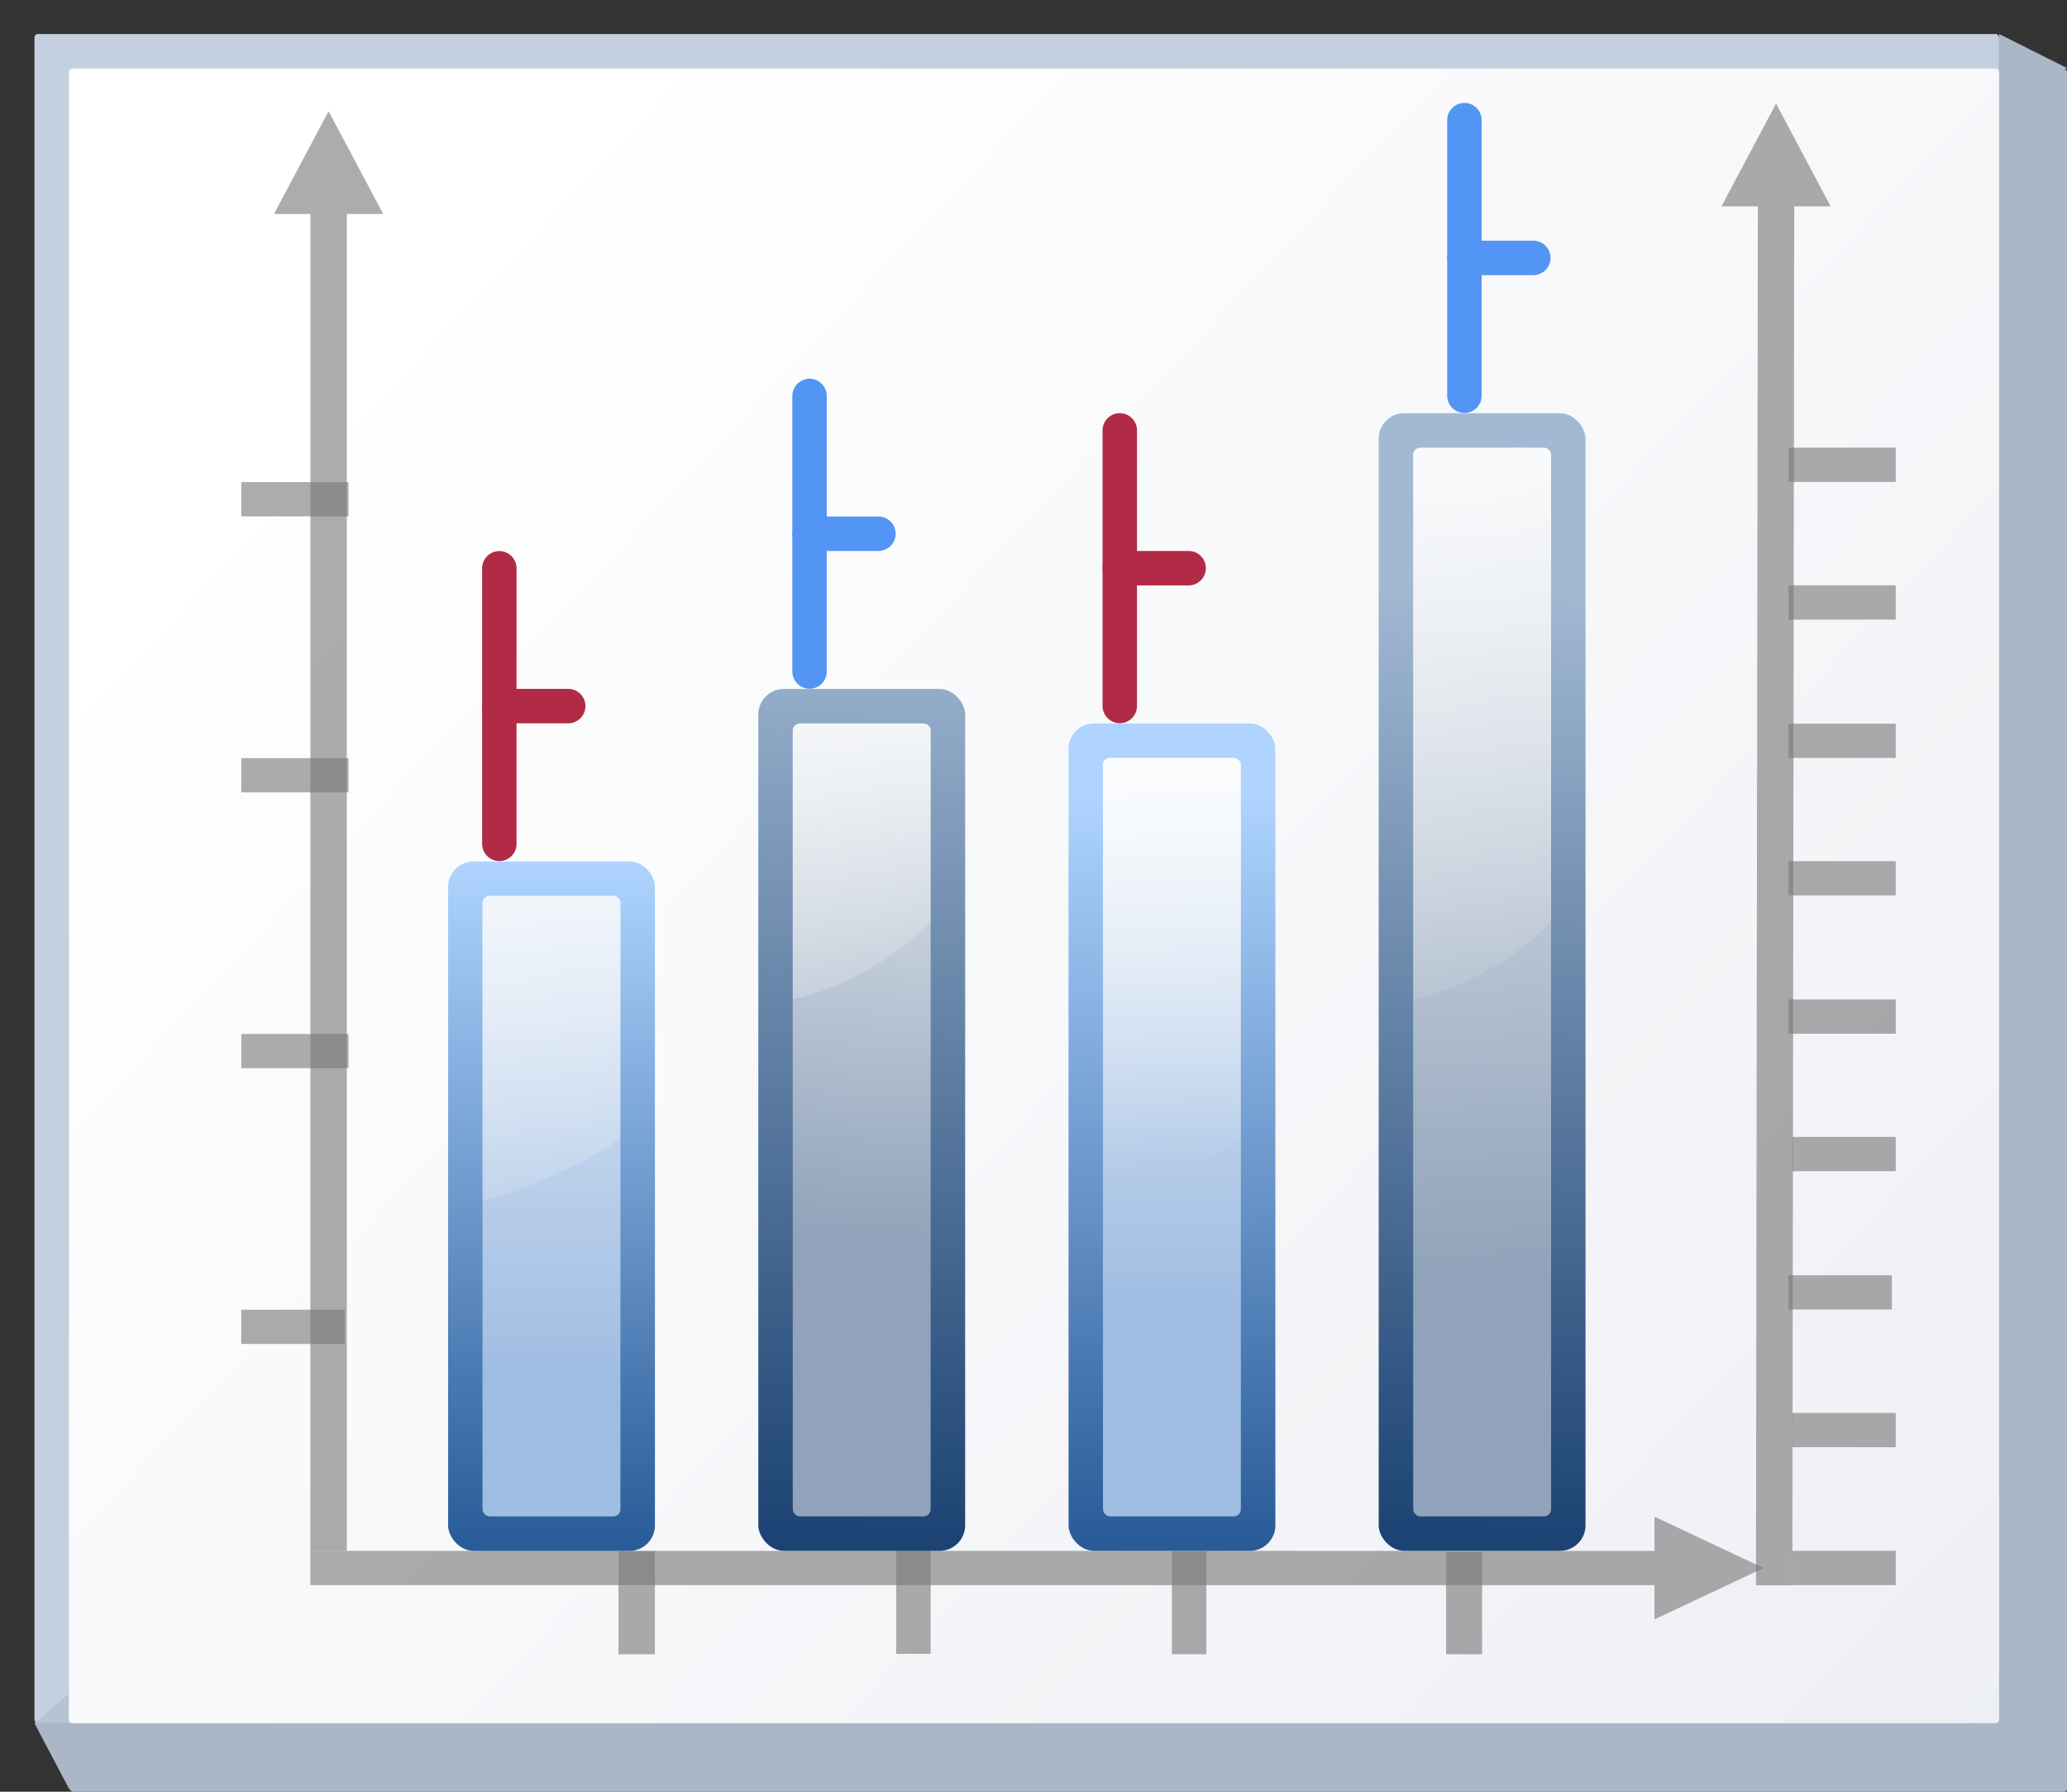 <svg height="52" viewBox="0 0 15.875 13.758" width="60" xmlns="http://www.w3.org/2000/svg" xmlns:xlink="http://www.w3.org/1999/xlink"><rect x="0" y="0" width="15.875" height="13.758" fill="#333333" stroke="none"/><linearGradient id="a" gradientUnits="userSpaceOnUse" x1="3.998" x2="47.999" y1="60" y2="60"><stop offset="0" stop-color="#1c4373"/><stop offset="1" stop-color="#a2b9d3"/></linearGradient><linearGradient id="b"><stop offset="0" stop-color="#90a3ba"/><stop offset="1" stop-color="#fff"/></linearGradient><linearGradient id="c" gradientUnits="userSpaceOnUse" x1="3.998" x2="47.999" y1="60" y2="60"><stop offset="0" stop-color="#245795"/><stop offset="1" stop-color="#afd4ff"/></linearGradient><linearGradient id="d"><stop offset="0" stop-color="#9fbde2"/><stop offset="1" stop-color="#fff"/></linearGradient><linearGradient id="e"><stop offset="0" stop-color="#fff"/><stop offset="1" stop-color="#fff" stop-opacity="0"/></linearGradient><linearGradient id="f" gradientUnits="userSpaceOnUse" x1="4.515" x2="40.639" y1="-8.819" y2="25.047"><stop offset="0" stop-color="#fff"/><stop offset="1" stop-color="#e6e9ef"/></linearGradient><linearGradient id="g" gradientUnits="userSpaceOnUse" x1="8.49" x2="8.467" xlink:href="#c" y1="10.125" y2="-1.481"/><linearGradient id="h" gradientUnits="userSpaceOnUse" x1="9.031" x2="9.031" xlink:href="#d" y1="6.985" y2="-4.868"/><linearGradient id="i" gradientUnits="userSpaceOnUse" x1="6.773" x2="9.031" xlink:href="#e" y1="-4.868" y2="5.292"/><linearGradient id="j" gradientUnits="userSpaceOnUse" x1="14.134" x2="14.675" xlink:href="#a" y1="9.597" y2="-5.997"/><linearGradient id="k" gradientUnits="userSpaceOnUse" x1="10.09" x2="15.343" xlink:href="#e" y1="-7.246" y2="1.853"/><linearGradient id="l" gradientUnits="userSpaceOnUse" x1="14.111" x2="14.877" xlink:href="#b" y1="4.73" y2="-5.967"/><linearGradient id="m" gradientUnits="userSpaceOnUse" x1="24.294" x2="24.835" xlink:href="#a" y1="9.597" y2="-5.997"/><linearGradient id="n" gradientUnits="userSpaceOnUse" x1="21.449" x2="25.503" xlink:href="#e" y1="-13.335" y2="1.853"/><linearGradient id="o" gradientUnits="userSpaceOnUse" x1="25.4" x2="24.835" xlink:href="#b" y1="5.292" y2="-10.512"/><linearGradient id="p" gradientUnits="userSpaceOnUse" x1="18.649" x2="18.626" xlink:href="#c" y1="10.125" y2="-2.61"/><linearGradient id="q" gradientUnits="userSpaceOnUse" x1="19.191" x2="19.191" xlink:href="#d" y1="5.856" y2="-5.432"/><linearGradient id="r" gradientUnits="userSpaceOnUse" x1="18.626" x2="19.191" xlink:href="#e" y1="-4.865" y2="3.601"/><g transform="matrix(.469 0 0 .469 0 7.309)"><rect fill="#c4cfe0" height="27.657" rx=".055" ry=".058" width="32.173" x=".564" y="-15.028"/><path d="m32.737-15.028v.565c-.018 0-.036 0-.053 0 .03.001.053.025.053.056v26.98c0 .031-.024.056-.054.056h-31.499c-.03 0-.055-.025-.055-.056v-.427l-.564.484.564 1.07.057.059h32.624l.056-.059v-28.104l-.056-.058h.056z" fill="#b6c2d4" fill-opacity=".917" stroke-width=".265"/><rect fill="url(#f)" height="27.093" rx=".055" ry=".057" width="31.608" x="1.129" y="-14.463"/><path d="m5.381-13.764-.298.561-.596 1.122h.596l-0 21.887h.596l0-21.887h.596l-.596-1.122z" fill="#797979" opacity=".614"/><g fill="#787878" fill-opacity=".616" transform="translate(0 -283.242)"><path d="m3.951 289.101h1.693v.561h-1.693z"/><path d="m3.951 284.586h1.756v.561h-1.756z"/><path d="m3.951 280.07h1.756v.561h-1.756z"/></g><path d="m28.88 10.088-.596.281-1.191.561v-.561l-22.01-.001v-.561l22.01.001v-.561l1.191.561z" fill="#797979" opacity=".614"/><g fill="#787878" fill-opacity=".616" transform="translate(0 -283.242)"><g transform="matrix(0 -1 -1 0 0 0)"><path d="m-294.742-10.724h1.687v.596h-1.687z"/><path d="m-294.742-19.755h1.687v.564h-1.687z"/><path d="m-294.742-24.271h1.671v.59h-1.671z"/><path d="m-294.736-15.24h1.687v.564h-1.687z"/></g><path d="m3.951 275.551h1.756v.561h-1.756z"/></g><rect fill="url(#g)" height="11.289" rx=".417" width="3.387" x="7.338" y="-1.481"/><rect fill="url(#h)" height="10.16" rx=".116" width="2.258" x="7.902" y="-.917"/><path d="m8.018-.917c-.064 0-.116.052-.116.116v4.885c.441-.09 1.963-.732 2.258-1.05v-3.835c0-.064-.052-.116-.116-.116z" fill="url(#i)"/><rect fill="url(#j)" height="14.111" rx=".417" width="3.387" x="12.418" y="-4.304"/><rect fill="url(#l)" height="12.982" rx=".116" width="2.258" x="12.982" y="-3.739"/><path d="m13.098-3.739c-.064 0-.116.052-.116.116v4.404c.871-.206 1.649-.654 2.258-1.27v-3.134c0-.064-.052-.116-.116-.116z" fill="url(#k)"/><rect fill="url(#p)" height="13.546" rx=".417" width="3.387" x="17.498" y="-3.739"/><rect fill="url(#q)" height="12.418" rx=".116" width="2.258" x="18.062" y="-3.175"/><path d="m18.178-3.175c-.064 0-.116.052-.116.116v7.143c.441-.09 1.963-.732 2.258-1.05v-6.093c0-.064-.052-.116-.116-.116z" fill="url(#r)"/><rect fill="url(#m)" height="18.626" rx=".417" width="3.387" x="22.577" y="-8.819"/><rect fill="url(#o)" height="17.495" rx=".116" width="2.258" x="23.142" y="-8.252"/><path d="m23.258-8.255c-.063 0-.114.05-.116.113v8.922c.871-.206 1.649-.654 2.257-1.27v-7.65c0-.064-.052-.116-.116-.116z" fill="url(#n)"/><g fill="none" stroke-linecap="round"><g stroke="#b22b46" transform="matrix(.564 0 0 .564 -.565 -7.126)"><path d="m15.5 9.5v-8"/><path d="m15.5 5.5h2"/></g><g stroke="#5295f5" transform="matrix(.564 0 0 .564 4.515 -9.948)"><path d="m15.5 9.5v-8"/><path d="m15.5 5.5h2"/></g><g stroke="#5295f5" transform="matrix(.564 0 0 .564 14.675 -14.534)"><path d="m16.5 9.625v-8"/><path d="m16.5 5.625h2"/></g><g stroke="#b22b46" transform="matrix(.564 0 0 .564 9.595 -9.384)"><path d="m15.5 9.5v-8"/><path d="m15.5 5.5h2"/></g></g><g fill="#787878" fill-opacity=".616" transform="translate(0 -283.242)"><path d="m29.288 288.537h1.693v.561h-1.693z"/><path d="m29.288 284.021h1.756v.561h-1.756z"/><path d="m29.288 279.506h1.756v.561h-1.756z"/><path d="m29.288 274.987h1.756v.561h-1.756z"/></g><path d="m29.084-13.889-.298.561-.596 1.122h.596l-.031 22.577h.596l.031-22.577h.596l-.596-1.122z" fill="#797979" opacity=".614"/><g fill="#787878" fill-opacity=".616" transform="translate(0 -283.242)"><path d="m29.288 277.241h1.756v.561h-1.756z"/><path d="m29.288 281.757h1.756v.561h-1.756z"/><path d="m29.351 286.272h1.693v.561h-1.693z"/><path d="m29.351 290.791h1.693v.561h-1.693z"/><path d="m29.351 293.049h1.693v.561h-1.693z"/></g></g></svg>